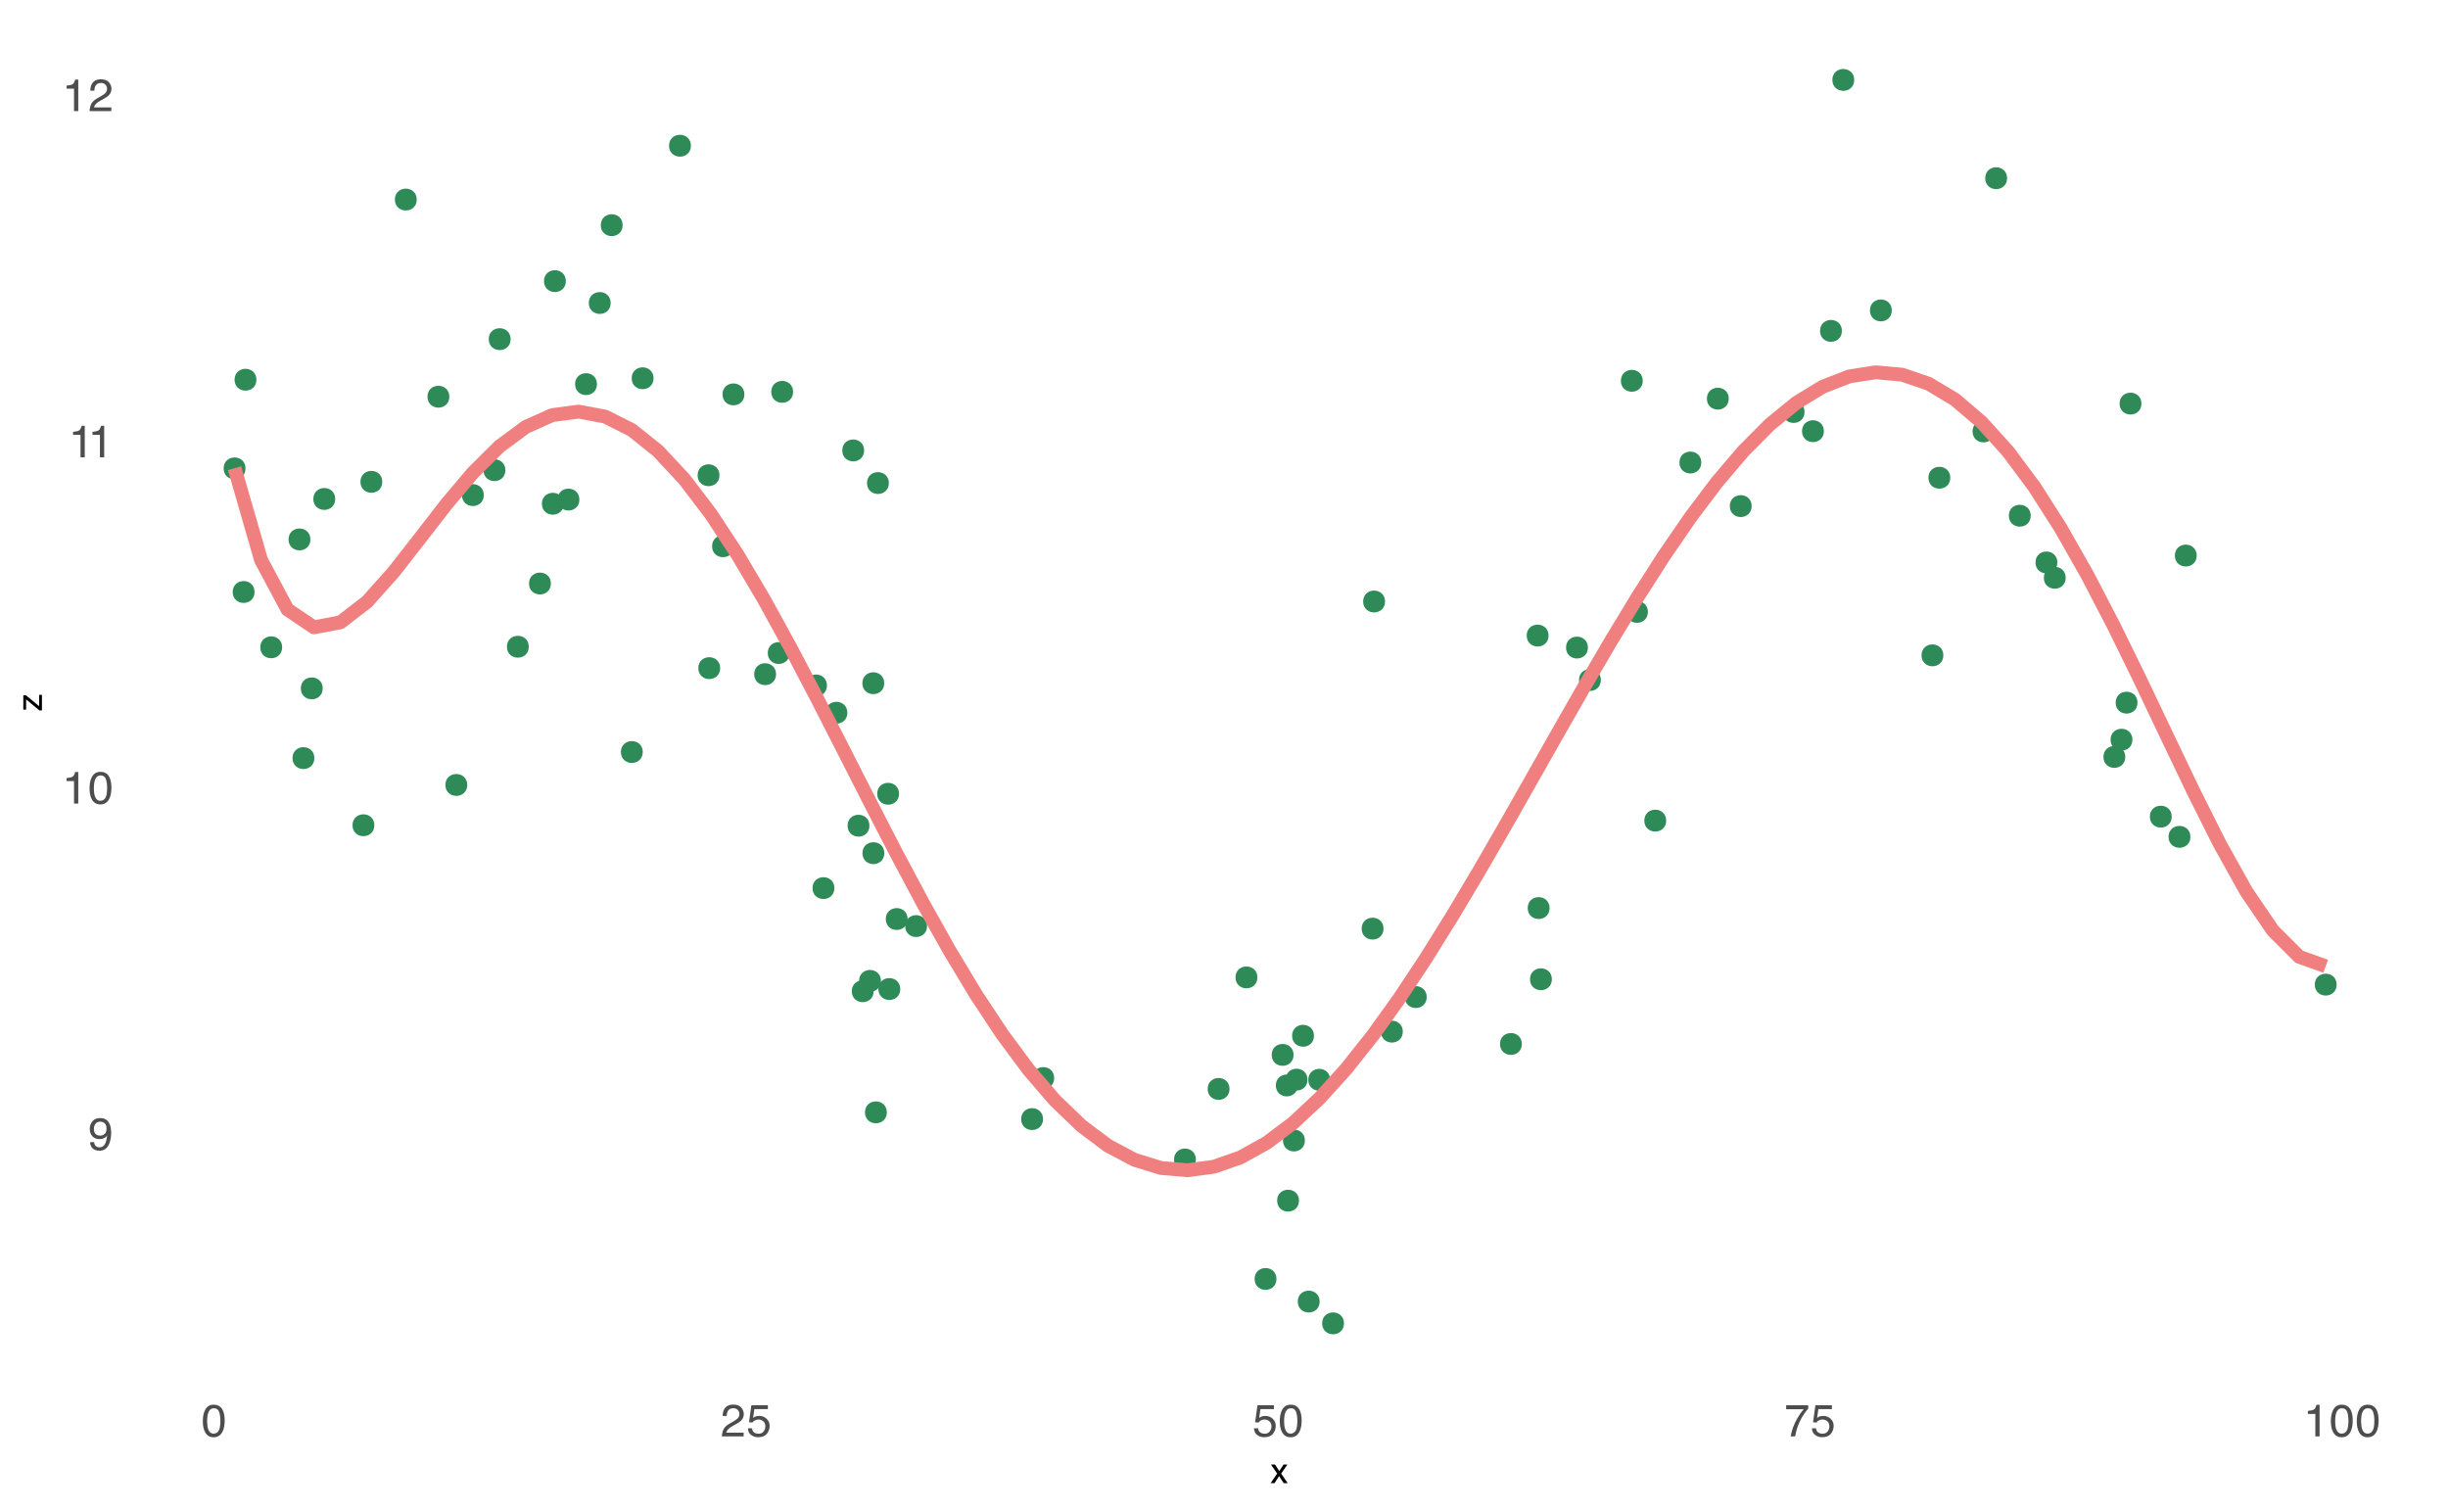 <?xml version="1.0" encoding="UTF-8"?>
<svg xmlns="http://www.w3.org/2000/svg" xmlns:xlink="http://www.w3.org/1999/xlink" width="756" height="467" viewBox="0 0 756 467">
<defs>
<g>
<g id="glyph-0-0">
<path d="M 0.453 0 L 0.453 -10.047 L 8.422 -10.047 L 8.422 0 Z M 7.172 -1.266 L 7.172 -8.781 L 1.703 -8.781 L 1.703 -1.266 Z M 7.172 -1.266 "/>
</g>
<g id="glyph-0-1">
<path d="M 1.859 -2.359 C 1.898 -1.68 2.16 -1.211 2.641 -0.953 C 2.891 -0.816 3.176 -0.75 3.5 -0.75 C 4.082 -0.75 4.582 -0.992 5 -1.484 C 5.414 -1.973 5.707 -2.969 5.875 -4.469 C 5.602 -4.039 5.266 -3.738 4.859 -3.562 C 4.461 -3.383 4.031 -3.297 3.562 -3.297 C 2.613 -3.297 1.863 -3.586 1.312 -4.172 C 0.77 -4.766 0.5 -5.523 0.5 -6.453 C 0.5 -7.336 0.77 -8.113 1.312 -8.781 C 1.852 -9.457 2.656 -9.797 3.719 -9.797 C 5.145 -9.797 6.129 -9.156 6.672 -7.875 C 6.961 -7.164 7.109 -6.281 7.109 -5.219 C 7.109 -4.02 6.93 -2.957 6.578 -2.031 C 5.984 -0.488 4.973 0.281 3.547 0.281 C 2.586 0.281 1.859 0.031 1.359 -0.469 C 0.859 -0.977 0.609 -1.609 0.609 -2.359 Z M 3.719 -4.375 C 4.207 -4.375 4.656 -4.535 5.062 -4.859 C 5.469 -5.18 5.672 -5.742 5.672 -6.547 C 5.672 -7.266 5.488 -7.801 5.125 -8.156 C 4.758 -8.508 4.297 -8.688 3.734 -8.688 C 3.141 -8.688 2.664 -8.484 2.312 -8.078 C 1.957 -7.672 1.781 -7.129 1.781 -6.453 C 1.781 -5.816 1.93 -5.312 2.234 -4.938 C 2.547 -4.562 3.039 -4.375 3.719 -4.375 Z M 3.719 -4.375 "/>
</g>
<g id="glyph-0-2">
<path d="M 1.344 -6.938 L 1.344 -7.875 C 2.227 -7.957 2.844 -8.098 3.188 -8.297 C 3.539 -8.504 3.805 -8.988 3.984 -9.75 L 4.953 -9.75 L 4.953 0 L 3.641 0 L 3.641 -6.938 Z M 1.344 -6.938 "/>
</g>
<g id="glyph-0-3">
<path d="M 3.781 -9.797 C 5.051 -9.797 5.969 -9.27 6.531 -8.219 C 6.969 -7.414 7.188 -6.312 7.188 -4.906 C 7.188 -3.57 6.988 -2.473 6.594 -1.609 C 6.02 -0.359 5.082 0.266 3.781 0.266 C 2.602 0.266 1.727 -0.242 1.156 -1.266 C 0.676 -2.117 0.438 -3.266 0.438 -4.703 C 0.438 -5.805 0.582 -6.758 0.875 -7.562 C 1.406 -9.051 2.375 -9.797 3.781 -9.797 Z M 3.781 -0.859 C 4.414 -0.859 4.922 -1.141 5.297 -1.703 C 5.672 -2.266 5.859 -3.316 5.859 -4.859 C 5.859 -5.973 5.723 -6.891 5.453 -7.609 C 5.18 -8.328 4.648 -8.688 3.859 -8.688 C 3.141 -8.688 2.609 -8.344 2.266 -7.656 C 1.93 -6.977 1.766 -5.977 1.766 -4.656 C 1.766 -3.656 1.875 -2.852 2.094 -2.25 C 2.414 -1.32 2.977 -0.859 3.781 -0.859 Z M 3.781 -0.859 "/>
</g>
<g id="glyph-0-4">
<path d="M 0.438 0 C 0.477 -0.844 0.648 -1.578 0.953 -2.203 C 1.266 -2.828 1.859 -3.395 2.734 -3.906 L 4.047 -4.656 C 4.629 -5 5.039 -5.289 5.281 -5.531 C 5.656 -5.914 5.844 -6.352 5.844 -6.844 C 5.844 -7.406 5.672 -7.852 5.328 -8.188 C 4.984 -8.531 4.531 -8.703 3.969 -8.703 C 3.125 -8.703 2.539 -8.379 2.219 -7.734 C 2.039 -7.391 1.941 -6.914 1.922 -6.312 L 0.672 -6.312 C 0.691 -7.164 0.852 -7.863 1.156 -8.406 C 1.688 -9.352 2.625 -9.828 3.969 -9.828 C 5.094 -9.828 5.91 -9.52 6.422 -8.906 C 6.941 -8.301 7.203 -7.629 7.203 -6.891 C 7.203 -6.109 6.926 -5.438 6.375 -4.875 C 6.062 -4.551 5.488 -4.16 4.656 -3.703 L 3.719 -3.188 C 3.281 -2.938 2.93 -2.703 2.672 -2.484 C 2.211 -2.086 1.926 -1.645 1.812 -1.156 L 7.156 -1.156 L 7.156 0 Z M 0.438 0 "/>
</g>
<g id="glyph-0-5">
<path d="M 1.734 -2.5 C 1.816 -1.789 2.141 -1.305 2.703 -1.047 C 2.992 -0.898 3.332 -0.828 3.719 -0.828 C 4.445 -0.828 4.984 -1.062 5.328 -1.531 C 5.68 -2 5.859 -2.516 5.859 -3.078 C 5.859 -3.766 5.648 -4.289 5.234 -4.656 C 4.816 -5.031 4.316 -5.219 3.734 -5.219 C 3.316 -5.219 2.953 -5.133 2.641 -4.969 C 2.336 -4.812 2.082 -4.586 1.875 -4.297 L 0.812 -4.359 L 1.547 -9.625 L 6.641 -9.625 L 6.641 -8.438 L 2.469 -8.438 L 2.062 -5.719 C 2.289 -5.883 2.504 -6.016 2.703 -6.109 C 3.066 -6.254 3.488 -6.328 3.969 -6.328 C 4.863 -6.328 5.625 -6.035 6.25 -5.453 C 6.875 -4.879 7.188 -4.148 7.188 -3.266 C 7.188 -2.336 6.898 -1.52 6.328 -0.812 C 5.754 -0.102 4.844 0.25 3.594 0.25 C 2.801 0.25 2.098 0.023 1.484 -0.422 C 0.867 -0.867 0.523 -1.562 0.453 -2.5 Z M 1.734 -2.5 "/>
</g>
<g id="glyph-0-6">
<path d="M 7.328 -9.625 L 7.328 -8.547 C 7.004 -8.242 6.582 -7.711 6.062 -6.953 C 5.539 -6.203 5.082 -5.391 4.688 -4.516 C 4.289 -3.66 3.988 -2.883 3.781 -2.188 C 3.645 -1.727 3.473 -1 3.266 0 L 1.906 0 C 2.219 -1.863 2.898 -3.723 3.953 -5.578 C 4.578 -6.66 5.234 -7.598 5.922 -8.391 L 0.516 -8.391 L 0.516 -9.625 Z M 7.328 -9.625 "/>
</g>
<g id="glyph-1-0">
<path d="M 0.359 0 L 0.359 -7.891 L 6.625 -7.891 L 6.625 0 Z M 5.625 -0.984 L 5.625 -6.906 L 1.344 -6.906 L 1.344 -0.984 Z M 5.625 -0.984 "/>
</g>
<g id="glyph-1-1">
<path d="M 0.156 -5.75 L 1.406 -5.75 L 2.734 -3.734 L 4.078 -5.75 L 5.25 -5.719 L 3.312 -2.953 L 5.328 0 L 4.094 0 L 2.672 -2.156 L 1.281 0 L 0.062 0 L 2.078 -2.953 Z M 0.156 -5.75 "/>
</g>
<g id="glyph-2-0">
<path d="M 0 -0.359 L -7.891 -0.359 L -7.891 -6.625 L 0 -6.625 Z M -0.984 -5.625 L -6.906 -5.625 L -6.906 -1.344 L -0.984 -1.344 Z M -0.984 -5.625 "/>
</g>
<g id="glyph-2-1">
<path d="M -0.766 -0.281 L -4.891 -3.688 L -4.891 -0.531 L -5.75 -0.531 L -5.75 -4.984 L -4.969 -4.984 L -0.859 -1.594 L -0.859 -5.094 L 0 -5.094 L 0 -0.281 Z M -5.891 -2.766 Z M -5.891 -2.766 "/>
</g>
</g>
</defs>
<rect x="-75.6" y="-46.7" width="907.2" height="560.4" fill="rgb(100%, 100%, 100%)" fill-opacity="1"/>
<path fill-rule="nonzero" fill="rgb(18.039%, 54.51%, 34.118%)" fill-opacity="1" stroke-width="0.709" stroke-linecap="round" stroke-linejoin="round" stroke="rgb(18.039%, 54.51%, 34.118%)" stroke-opacity="1" stroke-miterlimit="10" d="M 143.945 242.395 C 143.945 246.422 137.902 246.422 137.902 242.395 C 137.902 238.363 143.945 238.363 143.945 242.395 "/>
<path fill-rule="nonzero" fill="rgb(18.039%, 54.51%, 34.118%)" fill-opacity="1" stroke-width="0.709" stroke-linecap="round" stroke-linejoin="round" stroke="rgb(18.039%, 54.51%, 34.118%)" stroke-opacity="1" stroke-miterlimit="10" d="M 478.191 280.41 C 478.191 284.438 472.148 284.438 472.148 280.41 C 472.148 276.379 478.191 276.379 478.191 280.41 "/>
<path fill-rule="nonzero" fill="rgb(18.039%, 54.51%, 34.118%)" fill-opacity="1" stroke-width="0.709" stroke-linecap="round" stroke-linejoin="round" stroke="rgb(18.039%, 54.51%, 34.118%)" stroke-opacity="1" stroke-miterlimit="10" d="M 469.629 322.375 C 469.629 326.406 463.586 326.406 463.586 322.375 C 463.586 318.348 469.629 318.348 469.629 322.375 "/>
<path fill-rule="nonzero" fill="rgb(18.039%, 54.51%, 34.118%)" fill-opacity="1" stroke-width="0.709" stroke-linecap="round" stroke-linejoin="round" stroke="rgb(18.039%, 54.51%, 34.118%)" stroke-opacity="1" stroke-miterlimit="10" d="M 478.898 302.395 C 478.898 306.426 472.855 306.426 472.855 302.395 C 472.855 298.367 478.898 298.367 478.898 302.395 "/>
<path fill-rule="nonzero" fill="rgb(18.039%, 54.51%, 34.118%)" fill-opacity="1" stroke-width="0.709" stroke-linecap="round" stroke-linejoin="round" stroke="rgb(18.039%, 54.51%, 34.118%)" stroke-opacity="1" stroke-miterlimit="10" d="M 635.008 173.688 C 635.008 177.719 628.961 177.719 628.961 173.688 C 628.961 169.66 635.008 169.66 635.008 173.688 "/>
<path fill-rule="nonzero" fill="rgb(18.039%, 54.51%, 34.118%)" fill-opacity="1" stroke-width="0.709" stroke-linecap="round" stroke-linejoin="round" stroke="rgb(18.039%, 54.51%, 34.118%)" stroke-opacity="1" stroke-miterlimit="10" d="M 490.027 199.973 C 490.027 204 483.984 204 483.984 199.973 C 483.984 195.941 490.027 195.941 490.027 199.973 "/>
<path fill-rule="nonzero" fill="rgb(18.039%, 54.51%, 34.118%)" fill-opacity="1" stroke-width="0.709" stroke-linecap="round" stroke-linejoin="round" stroke="rgb(18.039%, 54.51%, 34.118%)" stroke-opacity="1" stroke-miterlimit="10" d="M 75.461 144.637 C 75.461 148.668 69.418 148.668 69.418 144.637 C 69.418 140.609 75.461 140.609 75.461 144.637 "/>
<path fill-rule="nonzero" fill="rgb(18.039%, 54.51%, 34.118%)" fill-opacity="1" stroke-width="0.709" stroke-linecap="round" stroke-linejoin="round" stroke="rgb(18.039%, 54.51%, 34.118%)" stroke-opacity="1" stroke-miterlimit="10" d="M 222.051 206.32 C 222.051 210.348 216.008 210.348 216.008 206.32 C 216.008 202.289 222.051 202.289 222.051 206.32 "/>
<path fill-rule="nonzero" fill="rgb(18.039%, 54.51%, 34.118%)" fill-opacity="1" stroke-width="0.709" stroke-linecap="round" stroke-linejoin="round" stroke="rgb(18.039%, 54.51%, 34.118%)" stroke-opacity="1" stroke-miterlimit="10" d="M 506.965 117.59 C 506.965 121.621 500.922 121.621 500.922 117.59 C 500.922 113.562 506.965 113.562 506.965 117.59 "/>
<path fill-rule="nonzero" fill="rgb(18.039%, 54.51%, 34.118%)" fill-opacity="1" stroke-width="0.709" stroke-linecap="round" stroke-linejoin="round" stroke="rgb(18.039%, 54.51%, 34.118%)" stroke-opacity="1" stroke-miterlimit="10" d="M 407.184 401.93 C 407.184 405.957 401.137 405.957 401.137 401.93 C 401.137 397.898 407.184 397.898 407.184 401.93 "/>
<path fill-rule="nonzero" fill="rgb(18.039%, 54.51%, 34.118%)" fill-opacity="1" stroke-width="0.709" stroke-linecap="round" stroke-linejoin="round" stroke="rgb(18.039%, 54.51%, 34.118%)" stroke-opacity="1" stroke-miterlimit="10" d="M 525.043 142.828 C 525.043 146.855 519 146.855 519 142.828 C 519 138.797 525.043 138.797 525.043 142.828 "/>
<path fill-rule="nonzero" fill="rgb(18.039%, 54.51%, 34.118%)" fill-opacity="1" stroke-width="0.709" stroke-linecap="round" stroke-linejoin="round" stroke="rgb(18.039%, 54.51%, 34.118%)" stroke-opacity="1" stroke-miterlimit="10" d="M 427.375 185.742 C 427.375 189.773 421.328 189.773 421.328 185.742 C 421.328 181.715 427.375 181.715 427.375 185.742 "/>
<path fill-rule="nonzero" fill="rgb(18.039%, 54.51%, 34.118%)" fill-opacity="1" stroke-width="0.709" stroke-linecap="round" stroke-linejoin="round" stroke="rgb(18.039%, 54.51%, 34.118%)" stroke-opacity="1" stroke-miterlimit="10" d="M 255.031 211.672 C 255.031 215.699 248.988 215.699 248.988 211.672 C 248.988 207.641 255.031 207.641 255.031 211.672 "/>
<path fill-rule="nonzero" fill="rgb(18.039%, 54.51%, 34.118%)" fill-opacity="1" stroke-width="0.709" stroke-linecap="round" stroke-linejoin="round" stroke="rgb(18.039%, 54.51%, 34.118%)" stroke-opacity="1" stroke-miterlimit="10" d="M 676.094 258.418 C 676.094 262.449 670.051 262.449 670.051 258.418 C 670.051 254.391 676.094 254.391 676.094 258.418 "/>
<path fill-rule="nonzero" fill="rgb(18.039%, 54.51%, 34.118%)" fill-opacity="1" stroke-width="0.709" stroke-linecap="round" stroke-linejoin="round" stroke="rgb(18.039%, 54.51%, 34.118%)" stroke-opacity="1" stroke-miterlimit="10" d="M 261.328 220.098 C 261.328 224.129 255.285 224.129 255.285 220.098 C 255.285 216.07 261.328 216.07 261.328 220.098 "/>
<path fill-rule="nonzero" fill="rgb(18.039%, 54.51%, 34.118%)" fill-opacity="1" stroke-width="0.709" stroke-linecap="round" stroke-linejoin="round" stroke="rgb(18.039%, 54.51%, 34.118%)" stroke-opacity="1" stroke-miterlimit="10" d="M 619.484 55.027 C 619.484 59.059 613.441 59.059 613.441 55.027 C 613.441 51 619.484 51 619.484 55.027 "/>
<path fill-rule="nonzero" fill="rgb(18.039%, 54.51%, 34.118%)" fill-opacity="1" stroke-width="0.709" stroke-linecap="round" stroke-linejoin="round" stroke="rgb(18.039%, 54.51%, 34.118%)" stroke-opacity="1" stroke-miterlimit="10" d="M 257.324 274.246 C 257.324 278.277 251.281 278.277 251.281 274.246 C 251.281 270.219 257.324 270.219 257.324 274.246 "/>
<path fill-rule="nonzero" fill="rgb(18.039%, 54.51%, 34.118%)" fill-opacity="1" stroke-width="0.709" stroke-linecap="round" stroke-linejoin="round" stroke="rgb(18.039%, 54.51%, 34.118%)" stroke-opacity="1" stroke-miterlimit="10" d="M 244.574 121 C 244.574 125.027 238.531 125.027 238.531 121 C 238.531 116.969 244.574 116.969 244.574 121 "/>
<path fill-rule="nonzero" fill="rgb(18.039%, 54.51%, 34.118%)" fill-opacity="1" stroke-width="0.709" stroke-linecap="round" stroke-linejoin="round" stroke="rgb(18.039%, 54.51%, 34.118%)" stroke-opacity="1" stroke-miterlimit="10" d="M 191.934 69.535 C 191.934 73.566 185.891 73.566 185.891 69.535 C 185.891 65.508 191.934 65.508 191.934 69.535 "/>
<path fill-rule="nonzero" fill="rgb(18.039%, 54.51%, 34.118%)" fill-opacity="1" stroke-width="0.709" stroke-linecap="round" stroke-linejoin="round" stroke="rgb(18.039%, 54.51%, 34.118%)" stroke-opacity="1" stroke-miterlimit="10" d="M 221.84 146.754 C 221.84 150.781 215.793 150.781 215.793 146.754 C 215.793 142.727 221.84 142.727 221.84 146.754 "/>
<path fill-rule="nonzero" fill="rgb(18.039%, 54.51%, 34.118%)" fill-opacity="1" stroke-width="0.709" stroke-linecap="round" stroke-linejoin="round" stroke="rgb(18.039%, 54.51%, 34.118%)" stroke-opacity="1" stroke-miterlimit="10" d="M 277.297 245.113 C 277.297 249.145 271.254 249.145 271.254 245.113 C 271.254 241.086 277.297 241.086 277.297 245.113 "/>
<path fill-rule="nonzero" fill="rgb(18.039%, 54.51%, 34.118%)" fill-opacity="1" stroke-width="0.709" stroke-linecap="round" stroke-linejoin="round" stroke="rgb(18.039%, 54.51%, 34.118%)" stroke-opacity="1" stroke-miterlimit="10" d="M 268.148 254.977 C 268.148 259.008 262.105 259.008 262.105 254.977 C 262.105 250.949 268.148 250.949 268.148 254.977 "/>
<path fill-rule="nonzero" fill="rgb(18.039%, 54.51%, 34.118%)" fill-opacity="1" stroke-width="0.709" stroke-linecap="round" stroke-linejoin="round" stroke="rgb(18.039%, 54.51%, 34.118%)" stroke-opacity="1" stroke-miterlimit="10" d="M 173.746 155.562 C 173.746 159.59 167.703 159.59 167.703 155.562 C 167.703 151.531 173.746 151.531 173.746 155.562 "/>
<path fill-rule="nonzero" fill="rgb(18.039%, 54.51%, 34.118%)" fill-opacity="1" stroke-width="0.709" stroke-linecap="round" stroke-linejoin="round" stroke="rgb(18.039%, 54.51%, 34.118%)" stroke-opacity="1" stroke-miterlimit="10" d="M 95.508 166.574 C 95.508 170.605 89.461 170.605 89.461 166.574 C 89.461 162.547 95.508 162.547 95.508 166.574 "/>
<path fill-rule="nonzero" fill="rgb(18.039%, 54.51%, 34.118%)" fill-opacity="1" stroke-width="0.709" stroke-linecap="round" stroke-linejoin="round" stroke="rgb(18.039%, 54.51%, 34.118%)" stroke-opacity="1" stroke-miterlimit="10" d="M 213.016 45.004 C 213.016 49.031 206.973 49.031 206.973 45.004 C 206.973 40.973 213.016 40.973 213.016 45.004 "/>
<path fill-rule="nonzero" fill="rgb(18.039%, 54.51%, 34.118%)" fill-opacity="1" stroke-width="0.709" stroke-linecap="round" stroke-linejoin="round" stroke="rgb(18.039%, 54.51%, 34.118%)" stroke-opacity="1" stroke-miterlimit="10" d="M 601.938 147.523 C 601.938 151.555 595.895 151.555 595.895 147.523 C 595.895 143.496 601.938 143.496 601.938 147.523 "/>
<path fill-rule="nonzero" fill="rgb(18.039%, 54.51%, 34.118%)" fill-opacity="1" stroke-width="0.709" stroke-linecap="round" stroke-linejoin="round" stroke="rgb(18.039%, 54.51%, 34.118%)" stroke-opacity="1" stroke-miterlimit="10" d="M 414.703 408.652 C 414.703 412.68 408.66 412.68 408.66 408.652 C 408.66 404.621 414.703 404.621 414.703 408.652 "/>
<path fill-rule="nonzero" fill="rgb(18.039%, 54.51%, 34.118%)" fill-opacity="1" stroke-width="0.709" stroke-linecap="round" stroke-linejoin="round" stroke="rgb(18.039%, 54.51%, 34.118%)" stroke-opacity="1" stroke-miterlimit="10" d="M 670.324 252.18 C 670.324 256.211 664.281 256.211 664.281 252.18 C 664.281 248.152 670.324 248.152 670.324 252.18 "/>
<path fill-rule="nonzero" fill="rgb(18.039%, 54.51%, 34.118%)" fill-opacity="1" stroke-width="0.709" stroke-linecap="round" stroke-linejoin="round" stroke="rgb(18.039%, 54.51%, 34.118%)" stroke-opacity="1" stroke-miterlimit="10" d="M 615.574 133.23 C 615.574 137.258 609.531 137.258 609.531 133.23 C 609.531 129.199 615.574 129.199 615.574 133.23 "/>
<path fill-rule="nonzero" fill="rgb(18.039%, 54.51%, 34.118%)" fill-opacity="1" stroke-width="0.709" stroke-linecap="round" stroke-linejoin="round" stroke="rgb(18.039%, 54.51%, 34.118%)" stroke-opacity="1" stroke-miterlimit="10" d="M 99.301 212.566 C 99.301 216.594 93.258 216.594 93.258 212.566 C 93.258 208.539 99.301 208.539 99.301 212.566 "/>
<path fill-rule="nonzero" fill="rgb(18.039%, 54.51%, 34.118%)" fill-opacity="1" stroke-width="0.709" stroke-linecap="round" stroke-linejoin="round" stroke="rgb(18.039%, 54.51%, 34.118%)" stroke-opacity="1" stroke-miterlimit="10" d="M 368.961 358.055 C 368.961 362.082 362.918 362.082 362.918 358.055 C 362.918 354.023 368.961 354.023 368.961 358.055 "/>
<path fill-rule="nonzero" fill="rgb(18.039%, 54.51%, 34.118%)" fill-opacity="1" stroke-width="0.709" stroke-linecap="round" stroke-linejoin="round" stroke="rgb(18.039%, 54.51%, 34.118%)" stroke-opacity="1" stroke-miterlimit="10" d="M 243.5 201.656 C 243.5 205.688 237.457 205.688 237.457 201.656 C 237.457 197.629 243.5 197.629 243.5 201.656 "/>
<path fill-rule="nonzero" fill="rgb(18.039%, 54.51%, 34.118%)" fill-opacity="1" stroke-width="0.709" stroke-linecap="round" stroke-linejoin="round" stroke="rgb(18.039%, 54.51%, 34.118%)" stroke-opacity="1" stroke-miterlimit="10" d="M 269.449 306.094 C 269.449 310.121 263.406 310.121 263.406 306.094 C 263.406 302.062 269.449 302.062 269.449 306.094 "/>
<path fill-rule="nonzero" fill="rgb(18.039%, 54.51%, 34.118%)" fill-opacity="1" stroke-width="0.709" stroke-linecap="round" stroke-linejoin="round" stroke="rgb(18.039%, 54.51%, 34.118%)" stroke-opacity="1" stroke-miterlimit="10" d="M 402.617 352.184 C 402.617 356.215 396.574 356.215 396.574 352.184 C 396.574 348.156 402.617 348.156 402.617 352.184 "/>
<path fill-rule="nonzero" fill="rgb(18.039%, 54.51%, 34.118%)" fill-opacity="1" stroke-width="0.709" stroke-linecap="round" stroke-linejoin="round" stroke="rgb(18.039%, 54.51%, 34.118%)" stroke-opacity="1" stroke-miterlimit="10" d="M 188.234 93.566 C 188.234 97.594 182.191 97.594 182.191 93.566 C 182.191 89.535 188.234 89.535 188.234 93.566 "/>
<path fill-rule="nonzero" fill="rgb(18.039%, 54.51%, 34.118%)" fill-opacity="1" stroke-width="0.709" stroke-linecap="round" stroke-linejoin="round" stroke="rgb(18.039%, 54.51%, 34.118%)" stroke-opacity="1" stroke-miterlimit="10" d="M 568.469 102.176 C 568.469 106.203 562.426 106.203 562.426 102.176 C 562.426 98.145 568.469 98.145 568.469 102.176 "/>
<path fill-rule="nonzero" fill="rgb(18.039%, 54.51%, 34.118%)" fill-opacity="1" stroke-width="0.709" stroke-linecap="round" stroke-linejoin="round" stroke="rgb(18.039%, 54.51%, 34.118%)" stroke-opacity="1" stroke-miterlimit="10" d="M 201.48 116.809 C 201.48 120.836 195.438 120.836 195.438 116.809 C 195.438 112.777 201.48 112.777 201.48 116.809 "/>
<path fill-rule="nonzero" fill="rgb(18.039%, 54.51%, 34.118%)" fill-opacity="1" stroke-width="0.709" stroke-linecap="round" stroke-linejoin="round" stroke="rgb(18.039%, 54.51%, 34.118%)" stroke-opacity="1" stroke-miterlimit="10" d="M 239.309 208.188 C 239.309 212.219 233.266 212.219 233.266 208.188 C 233.266 204.16 239.309 204.16 239.309 208.188 "/>
<path fill-rule="nonzero" fill="rgb(18.039%, 54.51%, 34.118%)" fill-opacity="1" stroke-width="0.709" stroke-linecap="round" stroke-linejoin="round" stroke="rgb(18.039%, 54.51%, 34.118%)" stroke-opacity="1" stroke-miterlimit="10" d="M 721.254 304.051 C 721.254 308.082 715.211 308.082 715.211 304.051 C 715.211 300.023 721.254 300.023 721.254 304.051 "/>
<path fill-rule="nonzero" fill="rgb(18.039%, 54.51%, 34.118%)" fill-opacity="1" stroke-width="0.709" stroke-linecap="round" stroke-linejoin="round" stroke="rgb(18.039%, 54.51%, 34.118%)" stroke-opacity="1" stroke-miterlimit="10" d="M 599.805 202.371 C 599.805 206.398 593.762 206.398 593.762 202.371 C 593.762 198.34 599.805 198.34 599.805 202.371 "/>
<path fill-rule="nonzero" fill="rgb(18.039%, 54.51%, 34.118%)" fill-opacity="1" stroke-width="0.709" stroke-linecap="round" stroke-linejoin="round" stroke="rgb(18.039%, 54.51%, 34.118%)" stroke-opacity="1" stroke-miterlimit="10" d="M 432.867 318.566 C 432.867 322.598 426.824 322.598 426.824 318.566 C 426.824 314.539 432.867 314.539 432.867 318.566 "/>
<path fill-rule="nonzero" fill="rgb(18.039%, 54.51%, 34.118%)" fill-opacity="1" stroke-width="0.709" stroke-linecap="round" stroke-linejoin="round" stroke="rgb(18.039%, 54.51%, 34.118%)" stroke-opacity="1" stroke-miterlimit="10" d="M 494.031 209.988 C 494.031 214.016 487.988 214.016 487.988 209.988 C 487.988 205.957 494.031 205.957 494.031 209.988 "/>
<path fill-rule="nonzero" fill="rgb(18.039%, 54.51%, 34.118%)" fill-opacity="1" stroke-width="0.709" stroke-linecap="round" stroke-linejoin="round" stroke="rgb(18.039%, 54.51%, 34.118%)" stroke-opacity="1" stroke-miterlimit="10" d="M 274.148 149.168 C 274.148 153.199 268.105 153.199 268.105 149.168 C 268.105 145.141 274.148 145.141 274.148 149.168 "/>
<path fill-rule="nonzero" fill="rgb(18.039%, 54.51%, 34.118%)" fill-opacity="1" stroke-width="0.709" stroke-linecap="round" stroke-linejoin="round" stroke="rgb(18.039%, 54.51%, 34.118%)" stroke-opacity="1" stroke-miterlimit="10" d="M 477.875 196.266 C 477.875 200.297 471.832 200.297 471.832 196.266 C 471.832 192.238 477.875 192.238 477.875 196.266 "/>
<path fill-rule="nonzero" fill="rgb(18.039%, 54.51%, 34.118%)" fill-opacity="1" stroke-width="0.709" stroke-linecap="round" stroke-linejoin="round" stroke="rgb(18.039%, 54.51%, 34.118%)" stroke-opacity="1" stroke-miterlimit="10" d="M 285.941 285.977 C 285.941 290.004 279.898 290.004 279.898 285.977 C 279.898 281.945 285.941 281.945 285.941 285.977 "/>
<path fill-rule="nonzero" fill="rgb(18.039%, 54.51%, 34.118%)" fill-opacity="1" stroke-width="0.709" stroke-linecap="round" stroke-linejoin="round" stroke="rgb(18.039%, 54.51%, 34.118%)" stroke-opacity="1" stroke-miterlimit="10" d="M 399.129 325.75 C 399.129 329.777 393.086 329.777 393.086 325.75 C 393.086 321.723 399.129 321.723 399.129 325.75 "/>
<path fill-rule="nonzero" fill="rgb(18.039%, 54.51%, 34.118%)" fill-opacity="1" stroke-width="0.709" stroke-linecap="round" stroke-linejoin="round" stroke="rgb(18.039%, 54.51%, 34.118%)" stroke-opacity="1" stroke-miterlimit="10" d="M 514.203 253.41 C 514.203 257.438 508.156 257.438 508.156 253.41 C 508.156 249.379 514.203 249.379 514.203 253.41 "/>
<path fill-rule="nonzero" fill="rgb(18.039%, 54.51%, 34.118%)" fill-opacity="1" stroke-width="0.709" stroke-linecap="round" stroke-linejoin="round" stroke="rgb(18.039%, 54.51%, 34.118%)" stroke-opacity="1" stroke-miterlimit="10" d="M 387.953 301.82 C 387.953 305.848 381.91 305.848 381.91 301.82 C 381.91 297.789 387.953 297.789 387.953 301.82 "/>
<path fill-rule="nonzero" fill="rgb(18.039%, 54.51%, 34.118%)" fill-opacity="1" stroke-width="0.709" stroke-linecap="round" stroke-linejoin="round" stroke="rgb(18.039%, 54.51%, 34.118%)" stroke-opacity="1" stroke-miterlimit="10" d="M 229.527 121.789 C 229.527 125.816 223.484 125.816 223.484 121.789 C 223.484 117.758 229.527 117.758 229.527 121.789 "/>
<path fill-rule="nonzero" fill="rgb(18.039%, 54.51%, 34.118%)" fill-opacity="1" stroke-width="0.709" stroke-linecap="round" stroke-linejoin="round" stroke="rgb(18.039%, 54.51%, 34.118%)" stroke-opacity="1" stroke-miterlimit="10" d="M 572.273 24.68 C 572.273 28.707 566.23 28.707 566.23 24.68 C 566.23 20.648 572.273 20.648 572.273 24.68 "/>
<path fill-rule="nonzero" fill="rgb(18.039%, 54.51%, 34.118%)" fill-opacity="1" stroke-width="0.709" stroke-linecap="round" stroke-linejoin="round" stroke="rgb(18.039%, 54.51%, 34.118%)" stroke-opacity="1" stroke-miterlimit="10" d="M 117.707 148.785 C 117.707 152.816 111.664 152.816 111.664 148.785 C 111.664 144.758 117.707 144.758 117.707 148.785 "/>
<path fill-rule="nonzero" fill="rgb(18.039%, 54.51%, 34.118%)" fill-opacity="1" stroke-width="0.709" stroke-linecap="round" stroke-linejoin="round" stroke="rgb(18.039%, 54.51%, 34.118%)" stroke-opacity="1" stroke-miterlimit="10" d="M 272.746 263.457 C 272.746 267.488 266.699 267.488 266.699 263.457 C 266.699 259.43 272.746 259.43 272.746 263.457 "/>
<path fill-rule="nonzero" fill="rgb(18.039%, 54.51%, 34.118%)" fill-opacity="1" stroke-width="0.709" stroke-linecap="round" stroke-linejoin="round" stroke="rgb(18.039%, 54.51%, 34.118%)" stroke-opacity="1" stroke-miterlimit="10" d="M 540.605 156.285 C 540.605 160.316 534.562 160.316 534.562 156.285 C 534.562 152.258 540.605 152.258 540.605 156.285 "/>
<path fill-rule="nonzero" fill="rgb(18.039%, 54.51%, 34.118%)" fill-opacity="1" stroke-width="0.709" stroke-linecap="round" stroke-linejoin="round" stroke="rgb(18.039%, 54.51%, 34.118%)" stroke-opacity="1" stroke-miterlimit="10" d="M 400.805 370.758 C 400.805 374.789 394.762 374.789 394.762 370.758 C 394.762 366.73 400.805 366.73 400.805 370.758 "/>
<path fill-rule="nonzero" fill="rgb(18.039%, 54.51%, 34.118%)" fill-opacity="1" stroke-width="0.709" stroke-linecap="round" stroke-linejoin="round" stroke="rgb(18.039%, 54.51%, 34.118%)" stroke-opacity="1" stroke-miterlimit="10" d="M 169.77 180.191 C 169.77 184.223 163.727 184.223 163.727 180.191 C 163.727 176.164 169.77 176.164 169.77 180.191 "/>
<path fill-rule="nonzero" fill="rgb(18.039%, 54.51%, 34.118%)" fill-opacity="1" stroke-width="0.709" stroke-linecap="round" stroke-linejoin="round" stroke="rgb(18.039%, 54.51%, 34.118%)" stroke-opacity="1" stroke-miterlimit="10" d="M 400.402 335.184 C 400.402 339.215 394.359 339.215 394.359 335.184 C 394.359 331.156 400.402 331.156 400.402 335.184 "/>
<path fill-rule="nonzero" fill="rgb(18.039%, 54.51%, 34.118%)" fill-opacity="1" stroke-width="0.709" stroke-linecap="round" stroke-linejoin="round" stroke="rgb(18.039%, 54.51%, 34.118%)" stroke-opacity="1" stroke-miterlimit="10" d="M 393.848 394.938 C 393.848 398.965 387.805 398.965 387.805 394.938 C 387.805 390.91 393.848 390.91 393.848 394.938 "/>
<path fill-rule="nonzero" fill="rgb(18.039%, 54.51%, 34.118%)" fill-opacity="1" stroke-width="0.709" stroke-linecap="round" stroke-linejoin="round" stroke="rgb(18.039%, 54.51%, 34.118%)" stroke-opacity="1" stroke-miterlimit="10" d="M 562.902 133.148 C 562.902 137.176 556.859 137.176 556.859 133.148 C 556.859 129.121 562.902 129.121 562.902 133.148 "/>
<path fill-rule="nonzero" fill="rgb(18.039%, 54.51%, 34.118%)" fill-opacity="1" stroke-width="0.709" stroke-linecap="round" stroke-linejoin="round" stroke="rgb(18.039%, 54.51%, 34.118%)" stroke-opacity="1" stroke-miterlimit="10" d="M 184 118.617 C 184 122.648 177.957 122.648 177.957 118.617 C 177.957 114.59 184 114.59 184 118.617 "/>
<path fill-rule="nonzero" fill="rgb(18.039%, 54.51%, 34.118%)" fill-opacity="1" stroke-width="0.709" stroke-linecap="round" stroke-linejoin="round" stroke="rgb(18.039%, 54.51%, 34.118%)" stroke-opacity="1" stroke-miterlimit="10" d="M 626.777 159.254 C 626.777 163.281 620.734 163.281 620.734 159.254 C 620.734 155.227 626.777 155.227 626.777 159.254 "/>
<path fill-rule="nonzero" fill="rgb(18.039%, 54.51%, 34.118%)" fill-opacity="1" stroke-width="0.709" stroke-linecap="round" stroke-linejoin="round" stroke="rgb(18.039%, 54.51%, 34.118%)" stroke-opacity="1" stroke-miterlimit="10" d="M 637.582 178.418 C 637.582 182.445 631.539 182.445 631.539 178.418 C 631.539 174.387 637.582 174.387 637.582 178.418 "/>
<path fill-rule="nonzero" fill="rgb(18.039%, 54.51%, 34.118%)" fill-opacity="1" stroke-width="0.709" stroke-linecap="round" stroke-linejoin="round" stroke="rgb(18.039%, 54.51%, 34.118%)" stroke-opacity="1" stroke-miterlimit="10" d="M 96.73 234.102 C 96.73 238.133 90.688 238.133 90.688 234.102 C 90.688 230.074 96.73 230.074 96.73 234.102 "/>
<path fill-rule="nonzero" fill="rgb(18.039%, 54.51%, 34.118%)" fill-opacity="1" stroke-width="0.709" stroke-linecap="round" stroke-linejoin="round" stroke="rgb(18.039%, 54.51%, 34.118%)" stroke-opacity="1" stroke-miterlimit="10" d="M 277.672 305.418 C 277.672 309.445 271.625 309.445 271.625 305.418 C 271.625 301.387 277.672 301.387 277.672 305.418 "/>
<path fill-rule="nonzero" fill="rgb(18.039%, 54.51%, 34.118%)" fill-opacity="1" stroke-width="0.709" stroke-linecap="round" stroke-linejoin="round" stroke="rgb(18.039%, 54.51%, 34.118%)" stroke-opacity="1" stroke-miterlimit="10" d="M 78.258 182.809 C 78.258 186.836 72.215 186.836 72.215 182.809 C 72.215 178.777 78.258 178.777 78.258 182.809 "/>
<path fill-rule="nonzero" fill="rgb(18.039%, 54.51%, 34.118%)" fill-opacity="1" stroke-width="0.709" stroke-linecap="round" stroke-linejoin="round" stroke="rgb(18.039%, 54.51%, 34.118%)" stroke-opacity="1" stroke-miterlimit="10" d="M 226.309 168.684 C 226.309 172.715 220.262 172.715 220.262 168.684 C 220.262 164.656 226.309 164.656 226.309 168.684 "/>
<path fill-rule="nonzero" fill="rgb(18.039%, 54.51%, 34.118%)" fill-opacity="1" stroke-width="0.709" stroke-linecap="round" stroke-linejoin="round" stroke="rgb(18.039%, 54.51%, 34.118%)" stroke-opacity="1" stroke-miterlimit="10" d="M 533.523 123.109 C 533.523 127.137 527.48 127.137 527.48 123.109 C 527.48 119.078 533.523 119.078 533.523 123.109 "/>
<path fill-rule="nonzero" fill="rgb(18.039%, 54.51%, 34.118%)" fill-opacity="1" stroke-width="0.709" stroke-linecap="round" stroke-linejoin="round" stroke="rgb(18.039%, 54.51%, 34.118%)" stroke-opacity="1" stroke-miterlimit="10" d="M 271.699 302.898 C 271.699 306.926 265.656 306.926 265.656 302.898 C 265.656 298.867 271.699 298.867 271.699 302.898 "/>
<path fill-rule="nonzero" fill="rgb(18.039%, 54.51%, 34.118%)" fill-opacity="1" stroke-width="0.709" stroke-linecap="round" stroke-linejoin="round" stroke="rgb(18.039%, 54.51%, 34.118%)" stroke-opacity="1" stroke-miterlimit="10" d="M 403.434 333.383 C 403.434 337.414 397.391 337.414 397.391 333.383 C 397.391 329.355 403.434 329.355 403.434 333.383 "/>
<path fill-rule="nonzero" fill="rgb(18.039%, 54.51%, 34.118%)" fill-opacity="1" stroke-width="0.709" stroke-linecap="round" stroke-linejoin="round" stroke="rgb(18.039%, 54.51%, 34.118%)" stroke-opacity="1" stroke-miterlimit="10" d="M 103.164 154.082 C 103.164 158.109 97.121 158.109 97.121 154.082 C 97.121 150.051 103.164 150.051 103.164 154.082 "/>
<path fill-rule="nonzero" fill="rgb(18.039%, 54.51%, 34.118%)" fill-opacity="1" stroke-width="0.709" stroke-linecap="round" stroke-linejoin="round" stroke="rgb(18.039%, 54.51%, 34.118%)" stroke-opacity="1" stroke-miterlimit="10" d="M 440.25 307.898 C 440.25 311.926 434.207 311.926 434.207 307.898 C 434.207 303.867 440.25 303.867 440.25 307.898 "/>
<path fill-rule="nonzero" fill="rgb(18.039%, 54.51%, 34.118%)" fill-opacity="1" stroke-width="0.709" stroke-linecap="round" stroke-linejoin="round" stroke="rgb(18.039%, 54.51%, 34.118%)" stroke-opacity="1" stroke-miterlimit="10" d="M 149.059 152.883 C 149.059 156.91 143.012 156.91 143.012 152.883 C 143.012 148.852 149.059 148.852 149.059 152.883 "/>
<path fill-rule="nonzero" fill="rgb(18.039%, 54.51%, 34.118%)" fill-opacity="1" stroke-width="0.709" stroke-linecap="round" stroke-linejoin="round" stroke="rgb(18.039%, 54.51%, 34.118%)" stroke-opacity="1" stroke-miterlimit="10" d="M 655.984 233.738 C 655.984 237.77 649.941 237.77 649.941 233.738 C 649.941 229.711 655.984 229.711 655.984 233.738 "/>
<path fill-rule="nonzero" fill="rgb(18.039%, 54.51%, 34.118%)" fill-opacity="1" stroke-width="0.709" stroke-linecap="round" stroke-linejoin="round" stroke="rgb(18.039%, 54.51%, 34.118%)" stroke-opacity="1" stroke-miterlimit="10" d="M 78.836 117.258 C 78.836 121.285 72.789 121.285 72.789 117.258 C 72.789 113.227 78.836 113.227 78.836 117.258 "/>
<path fill-rule="nonzero" fill="rgb(18.039%, 54.51%, 34.118%)" fill-opacity="1" stroke-width="0.709" stroke-linecap="round" stroke-linejoin="round" stroke="rgb(18.039%, 54.51%, 34.118%)" stroke-opacity="1" stroke-miterlimit="10" d="M 583.879 95.855 C 583.879 99.887 577.836 99.887 577.836 95.855 C 577.836 91.828 583.879 91.828 583.879 95.855 "/>
<path fill-rule="nonzero" fill="rgb(18.039%, 54.51%, 34.118%)" fill-opacity="1" stroke-width="0.709" stroke-linecap="round" stroke-linejoin="round" stroke="rgb(18.039%, 54.51%, 34.118%)" stroke-opacity="1" stroke-miterlimit="10" d="M 128.344 61.621 C 128.344 65.652 122.301 65.652 122.301 61.621 C 122.301 57.594 128.344 57.594 128.344 61.621 "/>
<path fill-rule="nonzero" fill="rgb(18.039%, 54.51%, 34.118%)" fill-opacity="1" stroke-width="0.709" stroke-linecap="round" stroke-linejoin="round" stroke="rgb(18.039%, 54.51%, 34.118%)" stroke-opacity="1" stroke-miterlimit="10" d="M 410.43 333.438 C 410.43 337.465 404.383 337.465 404.383 333.438 C 404.383 329.406 410.43 329.406 410.43 333.438 "/>
<path fill-rule="nonzero" fill="rgb(18.039%, 54.51%, 34.118%)" fill-opacity="1" stroke-width="0.709" stroke-linecap="round" stroke-linejoin="round" stroke="rgb(18.039%, 54.51%, 34.118%)" stroke-opacity="1" stroke-miterlimit="10" d="M 321.758 345.578 C 321.758 349.605 315.715 349.605 315.715 345.578 C 315.715 341.547 321.758 341.547 321.758 345.578 "/>
<path fill-rule="nonzero" fill="rgb(18.039%, 54.51%, 34.118%)" fill-opacity="1" stroke-width="0.709" stroke-linecap="round" stroke-linejoin="round" stroke="rgb(18.039%, 54.51%, 34.118%)" stroke-opacity="1" stroke-miterlimit="10" d="M 115.258 254.84 C 115.258 258.867 109.215 258.867 109.215 254.84 C 109.215 250.809 115.258 250.809 115.258 254.84 "/>
<path fill-rule="nonzero" fill="rgb(18.039%, 54.51%, 34.118%)" fill-opacity="1" stroke-width="0.709" stroke-linecap="round" stroke-linejoin="round" stroke="rgb(18.039%, 54.51%, 34.118%)" stroke-opacity="1" stroke-miterlimit="10" d="M 279.945 283.793 C 279.945 287.824 273.902 287.824 273.902 283.793 C 273.902 279.766 279.945 279.766 279.945 283.793 "/>
<path fill-rule="nonzero" fill="rgb(18.039%, 54.51%, 34.118%)" fill-opacity="1" stroke-width="0.709" stroke-linecap="round" stroke-linejoin="round" stroke="rgb(18.039%, 54.51%, 34.118%)" stroke-opacity="1" stroke-miterlimit="10" d="M 508.551 188.957 C 508.551 192.984 502.508 192.984 502.508 188.957 C 502.508 184.926 508.551 184.926 508.551 188.957 "/>
<path fill-rule="nonzero" fill="rgb(18.039%, 54.51%, 34.118%)" fill-opacity="1" stroke-width="0.709" stroke-linecap="round" stroke-linejoin="round" stroke="rgb(18.039%, 54.51%, 34.118%)" stroke-opacity="1" stroke-miterlimit="10" d="M 678.043 171.559 C 678.043 175.586 672 175.586 672 171.559 C 672 167.527 678.043 167.527 678.043 171.559 "/>
<path fill-rule="nonzero" fill="rgb(18.039%, 54.51%, 34.118%)" fill-opacity="1" stroke-width="0.709" stroke-linecap="round" stroke-linejoin="round" stroke="rgb(18.039%, 54.51%, 34.118%)" stroke-opacity="1" stroke-miterlimit="10" d="M 379.355 336.262 C 379.355 340.289 373.312 340.289 373.312 336.262 C 373.312 332.23 379.355 332.23 379.355 336.262 "/>
<path fill-rule="nonzero" fill="rgb(18.039%, 54.51%, 34.118%)" fill-opacity="1" stroke-width="0.709" stroke-linecap="round" stroke-linejoin="round" stroke="rgb(18.039%, 54.51%, 34.118%)" stroke-opacity="1" stroke-miterlimit="10" d="M 162.945 199.711 C 162.945 203.742 156.902 203.742 156.902 199.711 C 156.902 195.684 162.945 195.684 162.945 199.711 "/>
<path fill-rule="nonzero" fill="rgb(18.039%, 54.51%, 34.118%)" fill-opacity="1" stroke-width="0.709" stroke-linecap="round" stroke-linejoin="round" stroke="rgb(18.039%, 54.51%, 34.118%)" stroke-opacity="1" stroke-miterlimit="10" d="M 426.91 286.762 C 426.91 290.789 420.867 290.789 420.867 286.762 C 420.867 282.73 426.91 282.73 426.91 286.762 "/>
<path fill-rule="nonzero" fill="rgb(18.039%, 54.51%, 34.118%)" fill-opacity="1" stroke-width="0.709" stroke-linecap="round" stroke-linejoin="round" stroke="rgb(18.039%, 54.51%, 34.118%)" stroke-opacity="1" stroke-miterlimit="10" d="M 198.145 232.223 C 198.145 236.254 192.102 236.254 192.102 232.223 C 192.102 228.195 198.145 228.195 198.145 232.223 "/>
<path fill-rule="nonzero" fill="rgb(18.039%, 54.51%, 34.118%)" fill-opacity="1" stroke-width="0.709" stroke-linecap="round" stroke-linejoin="round" stroke="rgb(18.039%, 54.51%, 34.118%)" stroke-opacity="1" stroke-miterlimit="10" d="M 659.758 216.98 C 659.758 221.008 653.715 221.008 653.715 216.98 C 653.715 212.949 659.758 212.949 659.758 216.98 "/>
<path fill-rule="nonzero" fill="rgb(18.039%, 54.51%, 34.118%)" fill-opacity="1" stroke-width="0.709" stroke-linecap="round" stroke-linejoin="round" stroke="rgb(18.039%, 54.51%, 34.118%)" stroke-opacity="1" stroke-miterlimit="10" d="M 325.195 332.902 C 325.195 336.93 319.152 336.93 319.152 332.902 C 319.152 328.871 325.195 328.871 325.195 332.902 "/>
<path fill-rule="nonzero" fill="rgb(18.039%, 54.51%, 34.118%)" fill-opacity="1" stroke-width="0.709" stroke-linecap="round" stroke-linejoin="round" stroke="rgb(18.039%, 54.51%, 34.118%)" stroke-opacity="1" stroke-miterlimit="10" d="M 273.523 343.492 C 273.523 347.523 267.48 347.523 267.48 343.492 C 267.48 339.465 273.523 339.465 273.523 343.492 "/>
<path fill-rule="nonzero" fill="rgb(18.039%, 54.51%, 34.118%)" fill-opacity="1" stroke-width="0.709" stroke-linecap="round" stroke-linejoin="round" stroke="rgb(18.039%, 54.51%, 34.118%)" stroke-opacity="1" stroke-miterlimit="10" d="M 174.391 86.812 C 174.391 90.84 168.348 90.84 168.348 86.812 C 168.348 82.781 174.391 82.781 174.391 86.812 "/>
<path fill-rule="nonzero" fill="rgb(18.039%, 54.51%, 34.118%)" fill-opacity="1" stroke-width="0.709" stroke-linecap="round" stroke-linejoin="round" stroke="rgb(18.039%, 54.51%, 34.118%)" stroke-opacity="1" stroke-miterlimit="10" d="M 658.188 228.414 C 658.188 232.441 652.141 232.441 652.141 228.414 C 652.141 224.387 658.188 224.387 658.188 228.414 "/>
<path fill-rule="nonzero" fill="rgb(18.039%, 54.51%, 34.118%)" fill-opacity="1" stroke-width="0.709" stroke-linecap="round" stroke-linejoin="round" stroke="rgb(18.039%, 54.51%, 34.118%)" stroke-opacity="1" stroke-miterlimit="10" d="M 178.574 154.27 C 178.574 158.297 172.531 158.297 172.531 154.27 C 172.531 150.238 178.574 150.238 178.574 154.27 "/>
<path fill-rule="nonzero" fill="rgb(18.039%, 54.51%, 34.118%)" fill-opacity="1" stroke-width="0.709" stroke-linecap="round" stroke-linejoin="round" stroke="rgb(18.039%, 54.51%, 34.118%)" stroke-opacity="1" stroke-miterlimit="10" d="M 660.973 124.633 C 660.973 128.664 654.93 128.664 654.93 124.633 C 654.93 120.605 660.973 120.605 660.973 124.633 "/>
<path fill-rule="nonzero" fill="rgb(18.039%, 54.51%, 34.118%)" fill-opacity="1" stroke-width="0.709" stroke-linecap="round" stroke-linejoin="round" stroke="rgb(18.039%, 54.51%, 34.118%)" stroke-opacity="1" stroke-miterlimit="10" d="M 157.336 104.73 C 157.336 108.758 151.293 108.758 151.293 104.73 C 151.293 100.699 157.336 100.699 157.336 104.73 "/>
<path fill-rule="nonzero" fill="rgb(18.039%, 54.51%, 34.118%)" fill-opacity="1" stroke-width="0.709" stroke-linecap="round" stroke-linejoin="round" stroke="rgb(18.039%, 54.51%, 34.118%)" stroke-opacity="1" stroke-miterlimit="10" d="M 155.719 145.191 C 155.719 149.223 149.672 149.223 149.672 145.191 C 149.672 141.164 155.719 141.164 155.719 145.191 "/>
<path fill-rule="nonzero" fill="rgb(18.039%, 54.51%, 34.118%)" fill-opacity="1" stroke-width="0.709" stroke-linecap="round" stroke-linejoin="round" stroke="rgb(18.039%, 54.51%, 34.118%)" stroke-opacity="1" stroke-miterlimit="10" d="M 138.414 122.504 C 138.414 126.535 132.371 126.535 132.371 122.504 C 132.371 118.477 138.414 118.477 138.414 122.504 "/>
<path fill-rule="nonzero" fill="rgb(18.039%, 54.51%, 34.118%)" fill-opacity="1" stroke-width="0.709" stroke-linecap="round" stroke-linejoin="round" stroke="rgb(18.039%, 54.51%, 34.118%)" stroke-opacity="1" stroke-miterlimit="10" d="M 405.43 319.848 C 405.43 323.875 399.387 323.875 399.387 319.848 C 399.387 315.816 405.43 315.816 405.43 319.848 "/>
<path fill-rule="nonzero" fill="rgb(18.039%, 54.51%, 34.118%)" fill-opacity="1" stroke-width="0.709" stroke-linecap="round" stroke-linejoin="round" stroke="rgb(18.039%, 54.51%, 34.118%)" stroke-opacity="1" stroke-miterlimit="10" d="M 266.508 139.094 C 266.508 143.121 260.465 143.121 260.465 139.094 C 260.465 135.062 266.508 135.062 266.508 139.094 "/>
<path fill-rule="nonzero" fill="rgb(18.039%, 54.51%, 34.118%)" fill-opacity="1" stroke-width="0.709" stroke-linecap="round" stroke-linejoin="round" stroke="rgb(18.039%, 54.51%, 34.118%)" stroke-opacity="1" stroke-miterlimit="10" d="M 86.781 199.887 C 86.781 203.918 80.734 203.918 80.734 199.887 C 80.734 195.859 86.781 195.859 86.781 199.887 "/>
<path fill-rule="nonzero" fill="rgb(18.039%, 54.51%, 34.118%)" fill-opacity="1" stroke-width="0.709" stroke-linecap="round" stroke-linejoin="round" stroke="rgb(18.039%, 54.51%, 34.118%)" stroke-opacity="1" stroke-miterlimit="10" d="M 272.719 210.977 C 272.719 215.004 266.676 215.004 266.676 210.977 C 266.676 206.945 272.719 206.945 272.719 210.977 "/>
<path fill-rule="nonzero" fill="rgb(18.039%, 54.51%, 34.118%)" fill-opacity="1" stroke-width="0.709" stroke-linecap="round" stroke-linejoin="round" stroke="rgb(18.039%, 54.51%, 34.118%)" stroke-opacity="1" stroke-miterlimit="10" d="M 556.934 127.227 C 556.934 131.254 550.891 131.254 550.891 127.227 C 550.891 123.195 556.934 123.195 556.934 127.227 "/>
<path fill="none" stroke-width="4.268" stroke-linecap="butt" stroke-linejoin="round" stroke="rgb(94.118%, 50.196%, 50.196%)" stroke-opacity="1" stroke-miterlimit="10" d="M 72.441 144.582 L 80.613 172.922 L 88.789 188.215 L 96.965 193.715 L 105.137 192.168 L 113.312 185.879 L 121.488 176.734 L 129.664 166.273 L 137.836 155.723 L 146.012 146.027 L 154.188 137.902 L 162.359 131.848 L 170.535 128.191 L 178.711 127.105 L 186.883 128.641 L 195.059 132.75 L 203.234 139.289 L 211.406 148.062 L 219.582 158.816 L 227.758 171.262 L 235.93 185.082 L 244.105 199.957 L 252.281 215.555 L 260.457 231.547 L 268.629 247.617 L 276.805 263.465 L 284.98 278.809 L 293.152 293.387 L 301.328 306.973 L 309.504 319.355 L 317.676 330.363 L 325.852 339.852 L 334.027 347.699 L 342.199 353.816 L 350.375 358.152 L 358.551 360.676 L 366.727 361.375 L 374.898 360.277 L 383.074 357.422 L 391.25 352.875 L 399.422 346.723 L 407.598 339.07 L 415.773 330.035 L 423.945 319.75 L 432.121 308.363 L 440.297 296.031 L 448.469 282.918 L 456.645 269.199 L 464.82 255.051 L 472.992 240.664 L 481.168 226.219 L 489.344 211.91 L 497.52 197.922 L 505.691 184.445 L 513.867 171.664 L 522.043 159.766 L 530.215 148.922 L 538.391 139.312 L 546.566 131.09 L 554.738 124.41 L 562.914 119.418 L 571.09 116.234 L 579.262 114.969 L 587.438 115.703 L 595.613 118.504 L 603.785 123.398 L 611.961 130.387 L 620.137 139.422 L 628.312 150.418 L 636.484 163.227 L 644.66 177.641 L 652.836 193.375 L 661.008 210.059 L 669.184 227.234 L 677.359 244.32 L 685.531 260.617 L 693.707 275.277 L 701.883 287.289 L 710.055 295.457 L 718.23 298.383 "/>
<g fill="rgb(30.196%, 30.196%, 30.196%)" fill-opacity="1">
<use xlink:href="#glyph-0-1" x="27.219" y="355.054"/>
</g>
<g fill="rgb(30.196%, 30.196%, 30.196%)" fill-opacity="1">
<use xlink:href="#glyph-0-2" x="19.219" y="248.14"/>
<use xlink:href="#glyph-0-3" x="27.219" y="248.14"/>
</g>
<g fill="rgb(30.196%, 30.196%, 30.196%)" fill-opacity="1">
<use xlink:href="#glyph-0-2" x="21.219" y="141.229"/>
<use xlink:href="#glyph-0-2" x="27.219" y="141.229"/>
</g>
<g fill="rgb(30.196%, 30.196%, 30.196%)" fill-opacity="1">
<use xlink:href="#glyph-0-2" x="19.219" y="34.315"/>
<use xlink:href="#glyph-0-4" x="27.219" y="34.315"/>
</g>
<g fill="rgb(30.196%, 30.196%, 30.196%)" fill-opacity="1">
<use xlink:href="#glyph-0-3" x="62.199" y="443.562"/>
</g>
<g fill="rgb(30.196%, 30.196%, 30.196%)" fill-opacity="1">
<use xlink:href="#glyph-0-4" x="222.496" y="443.562"/>
<use xlink:href="#glyph-0-5" x="230.496" y="443.562"/>
</g>
<g fill="rgb(30.196%, 30.196%, 30.196%)" fill-opacity="1">
<use xlink:href="#glyph-0-5" x="386.793" y="443.562"/>
<use xlink:href="#glyph-0-3" x="394.793" y="443.562"/>
</g>
<g fill="rgb(30.196%, 30.196%, 30.196%)" fill-opacity="1">
<use xlink:href="#glyph-0-6" x="551.094" y="443.562"/>
<use xlink:href="#glyph-0-5" x="559.094" y="443.562"/>
</g>
<g fill="rgb(30.196%, 30.196%, 30.196%)" fill-opacity="1">
<use xlink:href="#glyph-0-2" x="711.391" y="443.562"/>
<use xlink:href="#glyph-0-3" x="719.391" y="443.562"/>
<use xlink:href="#glyph-0-3" x="727.391" y="443.562"/>
</g>
<g fill="rgb(0%, 0%, 0%)" fill-opacity="1">
<use xlink:href="#glyph-1-1" x="392.336" y="457.99"/>
</g>
<g fill="rgb(0%, 0%, 0%)" fill-opacity="1">
<use xlink:href="#glyph-2-1" x="12.951" y="219.664"/>
</g>
</svg>
